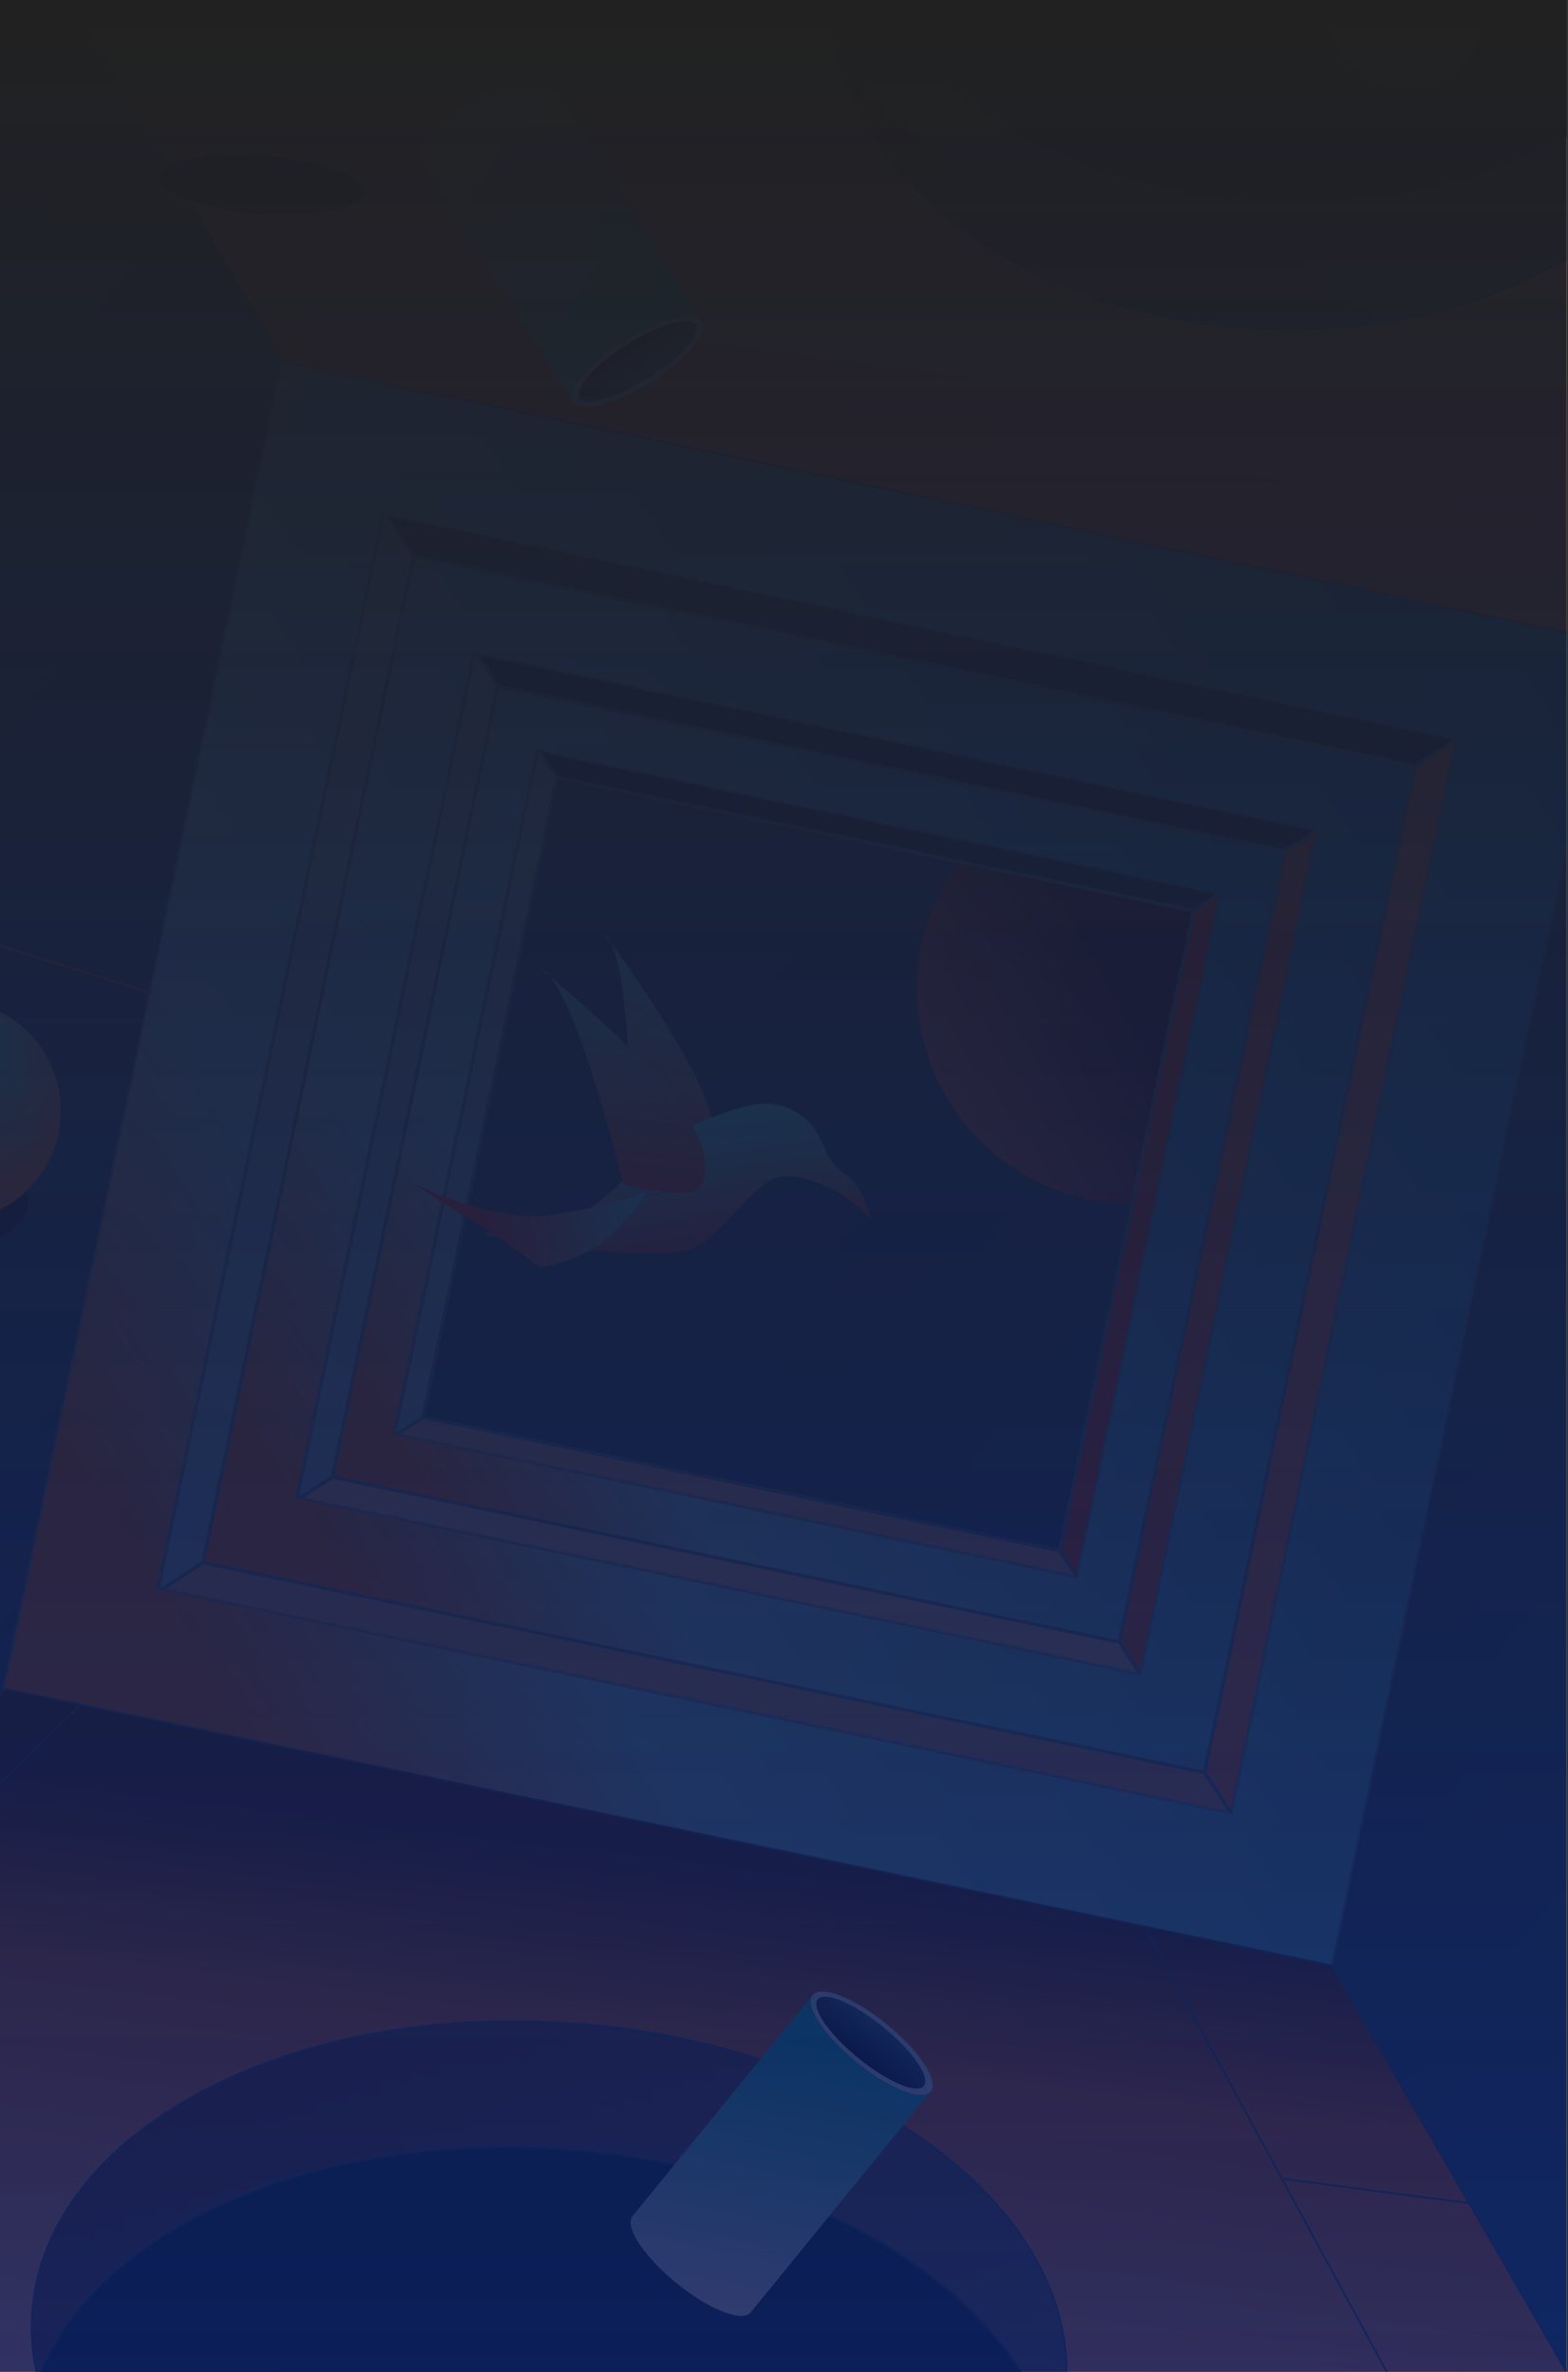 <svg width="463" height="700" viewBox="0 0 463 700" fill="none" xmlns="http://www.w3.org/2000/svg">
<rect x="0" y="0" width="463" height="700" fill="#333333" stroke="none"/>
<g clip-path="url(#clip0_2509_3634)">
<rect width="462.549" height="700" fill="white"/>
<g clip-path="url(#clip1_2509_3634)">
<rect width="1257.71" height="707.463" transform="translate(-390.948)" fill="#C6E8E9"/>
<g clip-path="url(#clip2_2509_3634)">
<rect x="750.473" y="-2.602" width="710.065" height="1002.35" transform="rotate(90 750.473 -2.602)" fill="url(#paint0_linear_2509_3634)"/>
<ellipse cx="334.495" cy="291.589" rx="63.705" ry="63.721" transform="rotate(90 334.495 291.589)" fill="url(#paint1_linear_2509_3634)"/>
<path d="M124.948 418.555L116.939 423.789L317.968 465.885L312.733 457.878L124.948 418.555Z" fill="#D6996D" stroke="#4A6F71" stroke-width="0.516"/>
<path d="M124.671 418.091L116.656 423.354L158.948 221.487L164.177 229.524L124.671 418.091Z" fill="#83B5B8" stroke="#4A6F71" stroke-width="0.516"/>
<path d="M313.171 457.563L318.4 465.6L360.692 263.733L352.677 268.996L313.171 457.563Z" fill="#EB2D02" stroke="#4A6F71" stroke-width="0.516"/>
<path d="M164.616 229.21L159.381 221.203L360.41 263.299L352.401 268.533L164.616 229.21Z" fill="#10292A" stroke="#4A6F71" stroke-width="0.516"/>
<mask id="path-8-inside-1_2509_3634" fill="white">
<path fill-rule="evenodd" clip-rule="evenodd" d="M336.837 494.277L389.09 244.867L139.619 192.627L87.367 442.037L336.837 494.277ZM317.82 465.19L359.996 263.88L158.637 221.716L116.462 423.025L317.82 465.19Z"/>
</mask>
<path fill-rule="evenodd" clip-rule="evenodd" d="M336.837 494.277L389.09 244.867L139.619 192.627L87.367 442.037L336.837 494.277ZM317.82 465.19L359.996 263.88L158.637 221.716L116.462 423.025L317.82 465.19Z" fill="url(#paint2_linear_2509_3634)"/>
<path d="M389.09 244.867L389.595 244.973L389.701 244.468L389.196 244.362L389.09 244.867ZM336.837 494.277L336.731 494.782L337.237 494.888L337.343 494.383L336.837 494.277ZM139.619 192.627L139.725 192.122L139.22 192.016L139.114 192.522L139.619 192.627ZM87.367 442.037L86.861 441.931L86.755 442.437L87.261 442.543L87.367 442.037ZM359.996 263.88L360.501 263.986L360.607 263.481L360.101 263.375L359.996 263.88ZM317.82 465.19L317.714 465.695L318.22 465.801L318.326 465.296L317.82 465.19ZM158.637 221.716L158.743 221.21L158.237 221.104L158.132 221.61L158.637 221.716ZM116.462 423.025L115.956 422.919L115.85 423.424L116.356 423.53L116.462 423.025ZM388.584 244.761L336.332 494.171L337.343 494.383L389.595 244.973L388.584 244.761ZM139.513 193.133L388.984 245.373L389.196 244.362L139.725 192.122L139.513 193.133ZM87.872 442.143L140.125 192.733L139.114 192.522L86.861 441.931L87.872 442.143ZM336.943 493.771L87.472 441.532L87.261 442.543L336.731 494.782L336.943 493.771ZM359.49 263.775L317.315 465.084L318.326 465.296L360.501 263.986L359.49 263.775ZM158.531 222.221L359.89 264.386L360.101 263.375L158.743 221.21L158.531 222.221ZM116.967 423.131L159.142 221.821L158.132 221.61L115.956 422.919L116.967 423.131ZM317.926 464.684L116.568 422.519L116.356 423.53L317.714 465.695L317.926 464.684Z" fill="#4A6F71" mask="url(#path-8-inside-1_2509_3634)"/>
<rect x="-0.306" y="0.2" width="192.422" height="191.555" transform="matrix(-0.205 0.979 -0.979 -0.205 352.28 269.348)" stroke="#4A6F71" stroke-width="0.516"/>
<path d="M98.208 436.211L88.165 442.774L336.915 494.863L330.351 484.822L98.208 436.211Z" fill="#E0AF8B" stroke="#4A6F71" stroke-width="0.516"/>
<path d="M97.934 435.739L87.883 442.339L140.214 192.552L146.771 202.629L97.934 435.739Z" fill="#83B5B8" stroke="#4A6F71" stroke-width="0.516"/>
<path d="M330.791 484.5L337.348 494.578L389.68 244.79L379.629 251.39L330.791 484.5Z" fill="#F0530C" stroke="#4A6F71" stroke-width="0.516"/>
<path d="M147.211 202.308L140.647 192.267L389.397 244.356L379.354 250.919L147.211 202.308Z" fill="#10292A" stroke="#4A6F71" stroke-width="0.516"/>
<mask id="path-15-inside-2_2509_3634" fill="white">
<path fill-rule="evenodd" clip-rule="evenodd" d="M360.107 529.863L424.688 221.604L116.354 157.038L51.772 465.297L360.107 529.863ZM336.603 493.911L388.729 245.102L139.859 192.988L87.733 441.797L336.603 493.911Z"/>
</mask>
<path fill-rule="evenodd" clip-rule="evenodd" d="M360.107 529.863L424.688 221.604L116.354 157.038L51.772 465.297L360.107 529.863ZM336.603 493.911L388.729 245.102L139.859 192.988L87.733 441.797L336.603 493.911Z" fill="url(#paint3_linear_2509_3634)"/>
<path d="M424.688 221.604L425.194 221.709L425.3 221.204L424.794 221.098L424.688 221.604ZM360.107 529.863L360.001 530.368L360.506 530.474L360.612 529.969L360.107 529.863ZM116.354 157.038L116.46 156.532L115.954 156.426L115.848 156.932L116.354 157.038ZM51.772 465.297L51.267 465.191L51.161 465.696L51.666 465.802L51.772 465.297ZM388.729 245.102L389.235 245.208L389.341 244.703L388.835 244.597L388.729 245.102ZM336.603 493.911L336.497 494.417L337.002 494.523L337.108 494.017L336.603 493.911ZM139.859 192.988L139.965 192.483L139.46 192.377L139.354 192.883L139.859 192.988ZM87.733 441.797L87.227 441.692L87.121 442.197L87.627 442.303L87.733 441.797ZM424.183 221.498L359.601 529.757L360.612 529.969L425.194 221.709L424.183 221.498ZM116.248 157.543L424.583 222.109L424.794 221.098L116.46 156.532L116.248 157.543ZM52.277 465.403L116.859 157.143L115.848 156.932L51.267 465.191L52.277 465.403ZM360.212 529.357L51.878 464.791L51.666 465.802L360.001 530.368L360.212 529.357ZM388.224 244.996L336.097 493.806L337.108 494.017L389.235 245.208L388.224 244.996ZM139.754 193.494L388.624 245.608L388.835 244.597L139.965 192.483L139.754 193.494ZM88.238 441.903L140.365 193.094L139.354 192.883L87.227 441.692L88.238 441.903ZM336.709 493.406L87.838 441.292L87.627 442.303L336.497 494.417L336.709 493.406Z" fill="#4A6F71" mask="url(#path-15-inside-2_2509_3634)"/>
<rect x="-0.306" y="0.2" width="237.947" height="236.875" transform="matrix(-0.205 0.979 -0.979 -0.205 379.232 251.734)" stroke="#4A6F71" stroke-width="0.516"/>
<path d="M60.004 461.432L47.055 469.894L363.98 536.259L355.516 523.313L60.004 461.432Z" fill="#D59365" stroke="#4A6F71" stroke-width="0.516"/>
<path d="M59.731 460.951L46.772 469.46L113.446 151.216L121.9 164.209L59.731 460.951Z" fill="#83B5B8" stroke="#4A6F71" stroke-width="0.516"/>
<path d="M355.958 522.981L364.412 535.975L431.086 217.73L418.127 226.239L355.958 522.981Z" fill="#F36F2A" stroke="#4A6F71" stroke-width="0.516"/>
<path d="M122.343 163.877L113.879 150.931L430.804 217.296L417.854 225.758L122.343 163.877Z" fill="#10292A" stroke="#4A6F71" stroke-width="0.516"/>
<mask id="path-22-inside-3_2509_3634" fill="white">
<path fill-rule="evenodd" clip-rule="evenodd" d="M393.342 580.7L475.537 188.37L83.111 106.195L0.916 498.525L393.342 580.7ZM363.427 534.945L429.771 218.279L113.027 151.952L46.684 468.618L363.427 534.945Z"/>
</mask>
<path fill-rule="evenodd" clip-rule="evenodd" d="M393.342 580.7L475.537 188.37L83.111 106.195L0.916 498.525L393.342 580.7ZM363.427 534.945L429.771 218.279L113.027 151.952L46.684 468.618L363.427 534.945Z" fill="url(#paint4_linear_2509_3634)"/>
<path d="M475.537 188.37L476.043 188.476L476.148 187.971L475.643 187.865L475.537 188.37ZM393.342 580.7L393.236 581.205L393.742 581.311L393.847 580.806L393.342 580.7ZM83.111 106.195L83.217 105.69L82.712 105.584L82.606 106.089L83.111 106.195ZM0.916 498.525L0.411 498.419L0.305 498.925L0.81 499.03L0.916 498.525ZM429.771 218.279L430.276 218.385L430.382 217.879L429.876 217.773L429.771 218.279ZM363.427 534.945L363.321 535.45L363.827 535.556L363.933 535.051L363.427 534.945ZM113.027 151.952L113.133 151.446L112.627 151.341L112.521 151.846L113.027 151.952ZM46.684 468.618L46.178 468.512L46.072 469.018L46.578 469.123L46.684 468.618ZM475.032 188.264L392.837 580.594L393.847 580.806L476.043 188.476L475.032 188.264ZM83.005 106.701L475.431 188.876L475.643 187.865L83.217 105.69L83.005 106.701ZM1.422 498.631L83.617 106.301L82.606 106.089L0.411 498.419L1.422 498.631ZM393.448 580.194L1.022 498.02L0.81 499.03L393.236 581.205L393.448 580.194ZM429.265 218.173L362.922 534.839L363.933 535.051L430.276 218.385L429.265 218.173ZM112.921 152.457L429.665 218.784L429.876 217.773L113.133 151.446L112.921 152.457ZM47.189 468.724L113.532 152.058L112.521 151.846L46.178 468.512L47.189 468.724ZM363.533 534.439L46.789 468.113L46.578 469.123L363.321 535.45L363.533 534.439Z" fill="#4A6F71" mask="url(#path-22-inside-3_2509_3634)"/>
<rect x="-0.306" y="0.2" width="302.982" height="301.619" transform="matrix(-0.205 0.979 -0.979 -0.205 417.733 226.573)" stroke="#4A6F71" stroke-width="0.516"/>
<path d="M-228.969 717.484L1.572 498.452L23.767 503.077L338.077 568.566L393.206 580.052L433.77 650.2L472.679 717.484L418.981 717.484L-196.75 717.484L-228.969 717.484Z" fill="url(#paint5_linear_2509_3634)"/>
<path d="M338.077 568.566L393.206 580.052L433.77 650.2M338.077 568.566L378.529 643.025M338.077 568.566L23.767 503.077M418.981 717.484L472.679 717.484L433.77 650.2M418.981 717.484L378.529 643.025M418.981 717.484L-196.75 717.484M378.529 643.025L433.77 650.2M23.767 503.077L1.572 498.452L-228.969 717.484L-196.75 717.484M23.767 503.077L-196.75 717.484" stroke="#2D4C4D" stroke-width="0.516"/>
<path d="M169.097 597.12C211.276 600.171 248.668 613.727 275.026 633.164C301.387 652.602 316.683 677.896 314.762 704.432C312.841 730.967 294.063 753.796 265.176 769.238C236.294 784.678 197.339 792.71 155.16 789.658C112.982 786.607 75.59 773.051 49.231 753.614C22.87 734.176 7.575 708.882 9.496 682.346C11.416 655.811 30.195 632.982 59.081 617.54C87.964 602.1 126.918 594.068 169.097 597.12Z" fill="url(#paint6_linear_2509_3634)" fill-opacity="0.6" stroke="#2D4C4D" stroke-width="0.516"/>
<mask id="path-28-inside-4_2509_3634" fill="white">
<path fill-rule="evenodd" clip-rule="evenodd" d="M10.98 702.18C27.34 658.227 92.132 628.72 167.045 634.14C240.834 639.479 300.025 676.936 311.207 721.876C294.847 765.829 230.056 795.335 155.142 789.915C81.354 784.577 22.163 747.119 10.98 702.18Z"/>
</mask>
<path fill-rule="evenodd" clip-rule="evenodd" d="M10.98 702.18C27.34 658.227 92.132 628.72 167.045 634.14C240.834 639.479 300.025 676.936 311.207 721.876C294.847 765.829 230.056 795.335 155.142 789.915C81.354 784.577 22.163 747.119 10.98 702.18Z" fill="#0C1820"/>
<path d="M10.98 702.18L10.496 702L10.44 702.149L10.479 702.305L10.98 702.18ZM167.045 634.14L167.008 634.655L167.008 634.655L167.045 634.14ZM311.207 721.876L311.691 722.056L311.747 721.906L311.708 721.751L311.207 721.876ZM155.142 789.915L155.105 790.43L155.142 789.915ZM11.464 702.36C19.579 680.557 39.735 662.276 67.264 650.117C94.785 637.962 129.625 631.951 167.008 634.655L167.082 633.625C129.551 630.91 94.539 636.942 66.846 649.173C39.161 661.4 18.741 679.849 10.496 702L11.464 702.36ZM167.008 634.655C203.829 637.319 236.992 647.996 262.333 663.597C287.68 679.202 305.158 699.704 310.706 722L311.708 721.751C306.074 699.107 288.365 678.411 262.874 662.718C237.377 647.02 204.05 636.3 167.082 633.625L167.008 634.655ZM310.723 721.695C302.608 743.498 282.453 761.779 254.924 773.938C227.403 786.093 192.562 792.105 155.18 789.4L155.105 790.43C192.636 793.146 227.648 787.114 255.341 774.883C283.026 762.655 303.447 744.206 311.691 722.056L310.723 721.695ZM155.18 789.4C118.359 786.736 85.196 776.059 59.855 760.458C34.507 744.853 17.029 724.351 11.481 702.055L10.479 702.305C16.113 724.948 33.823 745.645 59.313 761.338C84.811 777.035 118.137 787.756 155.105 790.43L155.18 789.4Z" fill="#4A696A" mask="url(#path-28-inside-4_2509_3634)"/>
<mask id="path-30-inside-5_2509_3634" fill="white">
<path fill-rule="evenodd" clip-rule="evenodd" d="M10.98 702.18C27.34 658.227 92.132 628.72 167.045 634.14C240.834 639.479 300.025 676.936 311.207 721.876C294.847 765.829 230.056 795.335 155.142 789.915C81.354 784.577 22.163 747.119 10.98 702.18Z"/>
</mask>
<path fill-rule="evenodd" clip-rule="evenodd" d="M10.98 702.18C27.34 658.227 92.132 628.72 167.045 634.14C240.834 639.479 300.025 676.936 311.207 721.876C294.847 765.829 230.056 795.335 155.142 789.915C81.354 784.577 22.163 747.119 10.98 702.18Z" fill="#10292A"/>
<path d="M10.98 702.18L10.496 702L10.44 702.149L10.479 702.305L10.98 702.18ZM167.045 634.14L167.008 634.655L167.008 634.655L167.045 634.14ZM311.207 721.876L311.691 722.056L311.747 721.906L311.708 721.751L311.207 721.876ZM155.142 789.915L155.105 790.43L155.142 789.915ZM11.464 702.36C19.579 680.557 39.735 662.276 67.264 650.117C94.785 637.962 129.625 631.951 167.008 634.655L167.082 633.625C129.551 630.91 94.539 636.942 66.846 649.173C39.161 661.4 18.741 679.849 10.496 702L11.464 702.36ZM167.008 634.655C203.829 637.319 236.992 647.996 262.333 663.597C287.68 679.202 305.158 699.704 310.706 722L311.708 721.751C306.074 699.107 288.365 678.411 262.874 662.718C237.377 647.02 204.05 636.3 167.082 633.625L167.008 634.655ZM310.723 721.695C302.608 743.498 282.453 761.779 254.924 773.938C227.403 786.093 192.562 792.105 155.18 789.4L155.105 790.43C192.636 793.146 227.648 787.114 255.341 774.883C283.026 762.655 303.447 744.206 311.691 722.056L310.723 721.695ZM155.18 789.4C118.359 786.736 85.196 776.059 59.855 760.458C34.507 744.853 17.029 724.351 11.481 702.055L10.479 702.305C16.113 724.948 33.823 745.645 59.313 761.338C84.811 777.035 118.137 787.756 155.105 790.43L155.18 789.4Z" fill="#2D4C4D" mask="url(#path-30-inside-5_2509_3634)"/>
<ellipse cx="22.497" cy="7.173" rx="22.497" ry="7.173" transform="matrix(0.775 0.632 -0.632 0.775 244.486 583.271)" fill="#ECF7F8"/>
<ellipse cx="20.215" cy="5.869" rx="20.215" ry="5.869" transform="matrix(0.775 0.632 -0.632 0.775 245.179 585.518)" fill="url(#paint7_linear_2509_3634)"/>
<path d="M274.833 617.255C272.33 620.325 262.493 616.451 252.861 608.602C243.229 600.752 237.451 591.9 239.954 588.83L186.799 654.023C184.296 657.093 190.075 665.945 199.706 673.794C209.338 681.644 219.175 685.518 221.678 682.448L274.833 617.255Z" fill="url(#paint8_linear_2509_3634)"/>
<path d="M3.002 -29.802L83.906 106.914L474.824 189.23L918.008 -43.402L3.002 -29.802Z" fill="url(#paint9_linear_2509_3634)" stroke="#2D4C4D" stroke-width="0.516"/>
<path d="M-71.369 236.636C-91.431 302.559 -126.257 357.16 -166.331 392.149C-206.409 427.141 -251.702 442.494 -292.728 430.015C-333.754 417.536 -362.82 379.565 -376.613 328.187C-390.405 276.813 -388.913 212.073 -368.851 146.15C-348.789 80.228 -313.964 25.627 -273.889 -9.362C-233.811 -44.354 -188.518 -59.707 -147.492 -47.228C-106.467 -34.749 -77.401 3.222 -63.607 54.6C-49.815 105.974 -51.307 170.714 -71.369 236.636Z" fill="url(#paint10_linear_2509_3634)" stroke="#10292A" stroke-width="0.516"/>
<path d="M373.461 97.107C410.134 98.58 443.759 89.104 468.477 72.605C493.195 56.105 508.99 32.596 510.059 5.996C511.129 -20.605 497.271 -45.305 473.957 -63.734C450.643 -82.163 417.887 -94.306 381.214 -95.779C344.542 -97.253 310.917 -87.776 286.199 -71.277C261.481 -54.778 245.685 -31.269 244.616 -4.668C243.547 21.932 257.405 46.633 280.719 65.062C304.033 83.491 336.789 95.634 373.461 97.107Z" fill="url(#paint11_linear_2509_3634)" fill-opacity="0.6" stroke="#2D4C4D" stroke-width="0.516"/>
<mask id="path-38-inside-6_2509_3634" fill="white">
<path fill-rule="evenodd" clip-rule="evenodd" d="M247.898 -24.23C257.491 21.212 310.335 57.469 375.493 60.087C439.671 62.665 494.56 31.756 508.819 -11.721C499.225 -57.163 446.382 -93.42 381.224 -96.037C317.046 -98.616 262.157 -67.707 247.898 -24.23Z"/>
</mask>
<path fill-rule="evenodd" clip-rule="evenodd" d="M247.898 -24.23C257.491 21.212 310.335 57.469 375.493 60.087C439.671 62.665 494.56 31.756 508.819 -11.721C499.225 -57.163 446.382 -93.42 381.224 -96.037C317.046 -98.616 262.157 -67.707 247.898 -24.23Z" fill="#0C1820"/>
<path d="M247.898 -24.23L247.393 -24.123L247.364 -24.259L247.408 -24.39L247.898 -24.23ZM375.493 60.087L375.514 59.571L375.514 59.571L375.493 60.087ZM508.819 -11.721L509.324 -11.828L509.352 -11.692L509.309 -11.56L508.819 -11.721ZM381.224 -96.037L381.203 -95.521L381.224 -96.037ZM248.404 -24.336C257.929 20.786 310.487 56.958 375.514 59.571L375.472 60.603C310.183 57.98 257.054 21.639 247.393 -24.123L248.404 -24.336ZM375.514 59.571C439.56 62.144 494.168 31.294 508.328 -11.882L509.309 -11.56C494.952 32.218 439.782 63.186 375.472 60.603L375.514 59.571ZM508.313 -11.615C498.788 -56.736 446.23 -92.909 381.203 -95.521L381.245 -96.553C446.534 -93.93 499.663 -57.59 509.324 -11.828L508.313 -11.615ZM381.203 -95.521C317.157 -98.094 262.549 -67.245 248.389 -24.069L247.408 -24.39C261.765 -68.168 316.935 -99.137 381.245 -96.553L381.203 -95.521Z" fill="#4A696A" mask="url(#path-38-inside-6_2509_3634)"/>
<mask id="path-40-inside-7_2509_3634" fill="white">
<path fill-rule="evenodd" clip-rule="evenodd" d="M247.898 -24.23C257.491 21.212 310.335 57.469 375.493 60.087C439.671 62.665 494.56 31.756 508.819 -11.721C499.225 -57.163 446.382 -93.42 381.224 -96.037C317.046 -98.616 262.157 -67.707 247.898 -24.23Z"/>
</mask>
<path fill-rule="evenodd" clip-rule="evenodd" d="M247.898 -24.23C257.491 21.212 310.335 57.469 375.493 60.087C439.671 62.665 494.56 31.756 508.819 -11.721C499.225 -57.163 446.382 -93.42 381.224 -96.037C317.046 -98.616 262.157 -67.707 247.898 -24.23Z" fill="#10292A"/>
<path d="M247.898 -24.23L247.393 -24.123L247.364 -24.259L247.408 -24.39L247.898 -24.23ZM375.493 60.087L375.514 59.571L375.514 59.571L375.493 60.087ZM508.819 -11.721L509.324 -11.828L509.352 -11.692L509.309 -11.56L508.819 -11.721ZM381.224 -96.037L381.203 -95.521L381.224 -96.037ZM248.404 -24.336C257.929 20.786 310.487 56.958 375.514 59.571L375.472 60.603C310.183 57.98 257.054 21.639 247.393 -24.123L248.404 -24.336ZM375.514 59.571C439.56 62.144 494.168 31.294 508.328 -11.882L509.309 -11.56C494.952 32.218 439.782 63.186 375.472 60.603L375.514 59.571ZM508.313 -11.615C498.788 -56.736 446.23 -92.909 381.203 -95.521L381.245 -96.553C446.534 -93.93 499.663 -57.59 509.324 -11.828L508.313 -11.615ZM381.203 -95.521C317.157 -98.094 262.549 -67.245 248.389 -24.069L247.408 -24.39C261.765 -68.168 316.935 -99.137 381.245 -96.553L381.203 -95.521Z" fill="#2D4C4D" mask="url(#path-40-inside-7_2509_3634)"/>
<ellipse cx="415.401" cy="3.124" rx="22.905" ry="22.911" transform="rotate(90 415.401 3.124)" fill="#FFD0B6"/>
<ellipse cx="42.328" cy="17.832" rx="42.328" ry="17.832" transform="matrix(-0.997 -0.071 0.071 -0.997 7.106 373.113)" fill="#151616"/>
<circle cx="-14.806" cy="327.798" r="32.752" transform="rotate(60 -14.806 327.798)" fill="url(#paint12_radial_2509_3634)"/>
<ellipse cx="22.495" cy="7.174" rx="22.495" ry="7.174" transform="matrix(-0.848 0.531 -0.531 -0.847 210.974 100.884)" fill="#ECF7F8"/>
<ellipse cx="20.213" cy="5.869" rx="20.213" ry="5.869" transform="matrix(-0.848 0.531 -0.531 -0.847 208.623 100.816)" fill="url(#paint13_linear_2509_3634)"/>
<path d="M169.034 118.679C166.931 115.321 173.762 107.255 184.292 100.662C194.822 94.069 205.063 91.446 207.166 94.804L162.51 23.509C160.407 20.151 150.166 22.774 139.636 29.367C129.106 35.96 122.275 44.026 124.378 47.384L169.034 118.679Z" fill="url(#paint14_linear_2509_3634)"/>
<ellipse cx="30.63" cy="8.592" rx="30.63" ry="8.592" transform="matrix(-0.997 -0.074 0.074 -0.997 107.066 65.272)" fill="#10292A"/>
<path d="M180.54 278.437C179.805 277.424 179.125 276.498 178.513 275.674C179.253 276.168 179.927 277.115 180.54 278.437C187.968 288.678 201.009 307.81 206.605 320.314C214.292 337.49 212.141 350.325 205.26 350.14C199.755 349.992 190.285 345.265 186.238 342.92C186.451 324.633 185.514 289.173 180.54 278.437Z" fill="url(#paint15_linear_2509_3634)"/>
<path d="M249.38 346.391C253.653 349.012 256.425 356.582 257.276 360.04C248.562 350.392 236.585 346.074 229.974 347.372C223.362 348.67 215.548 361.563 205.9 367.904C196.253 374.244 127.222 363.1 147.102 363.886C166.981 364.672 175.867 356.338 187.975 344.502C200.082 332.666 208.11 330.16 219.156 326.779C230.202 323.397 237.619 328.772 240.806 333.604C243.993 338.435 244.038 343.115 249.38 346.391Z" fill="url(#paint16_linear_2509_3634)"/>
<path d="M162.543 288.336C161.581 287.536 160.693 286.806 159.896 286.159C160.736 286.455 161.623 287.206 162.543 288.336C172.269 296.425 189.63 311.742 198.139 322.476C209.827 337.221 210.911 350.189 204.196 351.709C198.825 352.926 188.481 350.684 183.98 349.411C179.673 331.64 170.013 297.51 162.543 288.336Z" fill="url(#paint17_linear_2509_3634)"/>
<path d="M172.322 369.996C180.679 366.273 188.227 356.286 190.956 351.758C186.686 353.404 174.832 357.092 161.584 358.681C148.335 360.269 129.591 353.048 121.875 349.239C124.768 351.159 132.405 356.098 139.804 360.492C147.203 364.886 155.668 371.192 158.976 373.796C159.943 374.081 163.966 373.718 172.322 369.996Z" fill="url(#paint18_linear_2509_3634)"/>
<path d="M44.528 293.019L-77.186 255.082" stroke="#F15B08" stroke-width="0.516"/>
</g>
<rect x="749.956" y="-2.085" width="709.032" height="1001.32" transform="rotate(90 749.956 -2.085)" stroke="url(#paint19_linear_2509_3634)" stroke-width="1.033"/>
<g style="mix-blend-mode:soft-light">
<rect width="463.922" height="700.686" fill="url(#paint20_linear_2509_3634)"/>
</g>
</g>
</g>
<defs>
<linearGradient id="paint0_linear_2509_3634" x1="648.83" y1="1125.76" x2="1629.04" y2="-146.901" gradientUnits="userSpaceOnUse">
<stop stop-color="#017BB2"/>
<stop offset="0.25" stop-color="#284E60"/>
<stop offset="0.5" stop-color="#1E3F4F"/>
<stop offset="0.75" stop-color="#2B5B71"/>
<stop offset="1" stop-color="#027CB3"/>
</linearGradient>
<linearGradient id="paint1_linear_2509_3634" x1="375.317" y1="355.31" x2="340.535" y2="291.589" gradientUnits="userSpaceOnUse">
<stop stop-color="#FF7043"/>
<stop offset="1" stop-color="#3E0200"/>
</linearGradient>
<linearGradient id="paint2_linear_2509_3634" x1="389.336" y1="244.919" x2="83.647" y2="441.317" gradientUnits="userSpaceOnUse">
<stop stop-color="#027FB5"/>
<stop offset="0.729" stop-color="#84D8DD"/>
<stop offset="0.896" stop-color="#F26004"/>
</linearGradient>
<linearGradient id="paint3_linear_2509_3634" x1="424.993" y1="221.667" x2="47.175" y2="464.407" gradientUnits="userSpaceOnUse">
<stop stop-color="#027FB5"/>
<stop offset="0.729" stop-color="#84D8DD"/>
<stop offset="0.896" stop-color="#F26004"/>
</linearGradient>
<linearGradient id="paint4_linear_2509_3634" x1="475.925" y1="188.451" x2="-4.934" y2="497.393" gradientUnits="userSpaceOnUse">
<stop stop-color="#027FB5"/>
<stop offset="0.729" stop-color="#84D8DD"/>
<stop offset="0.896" stop-color="#F26004"/>
</linearGradient>
<linearGradient id="paint5_linear_2509_3634" x1="471.962" y1="840.69" x2="504.851" y2="578.498" gradientUnits="userSpaceOnUse">
<stop stop-color="#FFD6C2"/>
<stop offset="0.766" stop-color="#F15A00"/>
<stop offset="0.969" stop-color="#471B00"/>
</linearGradient>
<linearGradient id="paint6_linear_2509_3634" x1="9.238" y1="682.328" x2="315.019" y2="704.461" gradientUnits="userSpaceOnUse">
<stop stop-color="#010101"/>
<stop offset="1" stop-color="#073A51"/>
</linearGradient>
<linearGradient id="paint7_linear_2509_3634" x1="20.215" y1="0" x2="20.215" y2="11.737" gradientUnits="userSpaceOnUse">
<stop stop-color="#2D6062"/>
<stop offset="1"/>
</linearGradient>
<linearGradient id="paint8_linear_2509_3634" x1="231.029" y1="601.324" x2="214.14" y2="683.449" gradientUnits="userSpaceOnUse">
<stop stop-color="#00C5AD"/>
<stop offset="1" stop-color="#FFD9C9"/>
</linearGradient>
<linearGradient id="paint9_linear_2509_3634" x1="3.718" y1="-153.007" x2="-29.171" y2="109.185" gradientUnits="userSpaceOnUse">
<stop stop-color="#FFEEDE"/>
<stop offset="1" stop-color="#F05500"/>
</linearGradient>
<linearGradient id="paint10_linear_2509_3634" x1="-83.383" y1="42.808" x2="-302.491" y2="424.703" gradientUnits="userSpaceOnUse">
<stop stop-color="#F36715"/>
<stop offset="0.755" stop-color="#1189BA"/>
</linearGradient>
<linearGradient id="paint11_linear_2509_3634" x1="244.358" y1="-4.679" x2="510.317" y2="6.011" gradientUnits="userSpaceOnUse">
<stop stop-color="#010101"/>
<stop offset="1" stop-color="#084764"/>
</linearGradient>
<radialGradient id="paint12_radial_2509_3634" cx="0" cy="0" r="1" gradientUnits="userSpaceOnUse" gradientTransform="translate(-31.389 317.984) rotate(38.492) scale(43.576)">
<stop stop-color="#FFCEAA"/>
<stop offset="0.182" stop-color="#4FFFEA"/>
<stop offset="1" stop-color="#FF7D1F"/>
</radialGradient>
<linearGradient id="paint13_linear_2509_3634" x1="20.213" y1="0" x2="20.213" y2="11.739" gradientUnits="userSpaceOnUse">
<stop stop-color="#2D6062"/>
<stop offset="1"/>
</linearGradient>
<linearGradient id="paint14_linear_2509_3634" x1="198.202" y1="82.335" x2="125.855" y2="39.921" gradientUnits="userSpaceOnUse">
<stop stop-color="#11C7AC"/>
<stop offset="1" stop-color="#FFD9C9"/>
</linearGradient>
<linearGradient id="paint15_linear_2509_3634" x1="204.156" y1="285.408" x2="182.463" y2="342.559" gradientUnits="userSpaceOnUse">
<stop stop-color="#50FFE9"/>
<stop offset="1" stop-color="#ED2C00"/>
</linearGradient>
<linearGradient id="paint16_linear_2509_3634" x1="248.325" y1="367.456" x2="238.596" y2="298.206" gradientUnits="userSpaceOnUse">
<stop stop-color="#D32B00"/>
<stop offset="0.577" stop-color="#50FFE9"/>
</linearGradient>
<linearGradient id="paint17_linear_2509_3634" x1="187.15" y1="289.258" x2="180.245" y2="349.995" gradientUnits="userSpaceOnUse">
<stop stop-color="#50FFE9"/>
<stop offset="1" stop-color="#ED2C00"/>
</linearGradient>
<linearGradient id="paint18_linear_2509_3634" x1="191.246" y1="351.986" x2="143.955" y2="366.607" gradientUnits="userSpaceOnUse">
<stop stop-color="#50FFE9"/>
<stop offset="1" stop-color="#ED2C00"/>
</linearGradient>
<linearGradient id="paint19_linear_2509_3634" x1="1105.51" y1="-2.602" x2="1105.51" y2="999.752" gradientUnits="userSpaceOnUse">
<stop stop-color="#234345"/>
<stop offset="1" stop-color="#C2F5F8"/>
</linearGradient>
<linearGradient id="paint20_linear_2509_3634" x1="231.961" y1="0" x2="231.961" y2="700.686" gradientUnits="userSpaceOnUse">
<stop stop-color="#212121"/>
<stop offset="1" stop-color="#0A1D61" stop-opacity="0.84"/>
</linearGradient>
<clipPath id="clip0_2509_3634">
<rect width="462.549" height="700" fill="white"/>
</clipPath>
<clipPath id="clip1_2509_3634">
<rect width="1257.71" height="707.463" fill="white" transform="translate(-390.948)"/>
</clipPath>
<clipPath id="clip2_2509_3634">
<rect x="750.473" y="-2.602" width="710.065" height="1002.35" transform="rotate(90 750.473 -2.602)" fill="white"/>
</clipPath>
</defs>
</svg>
